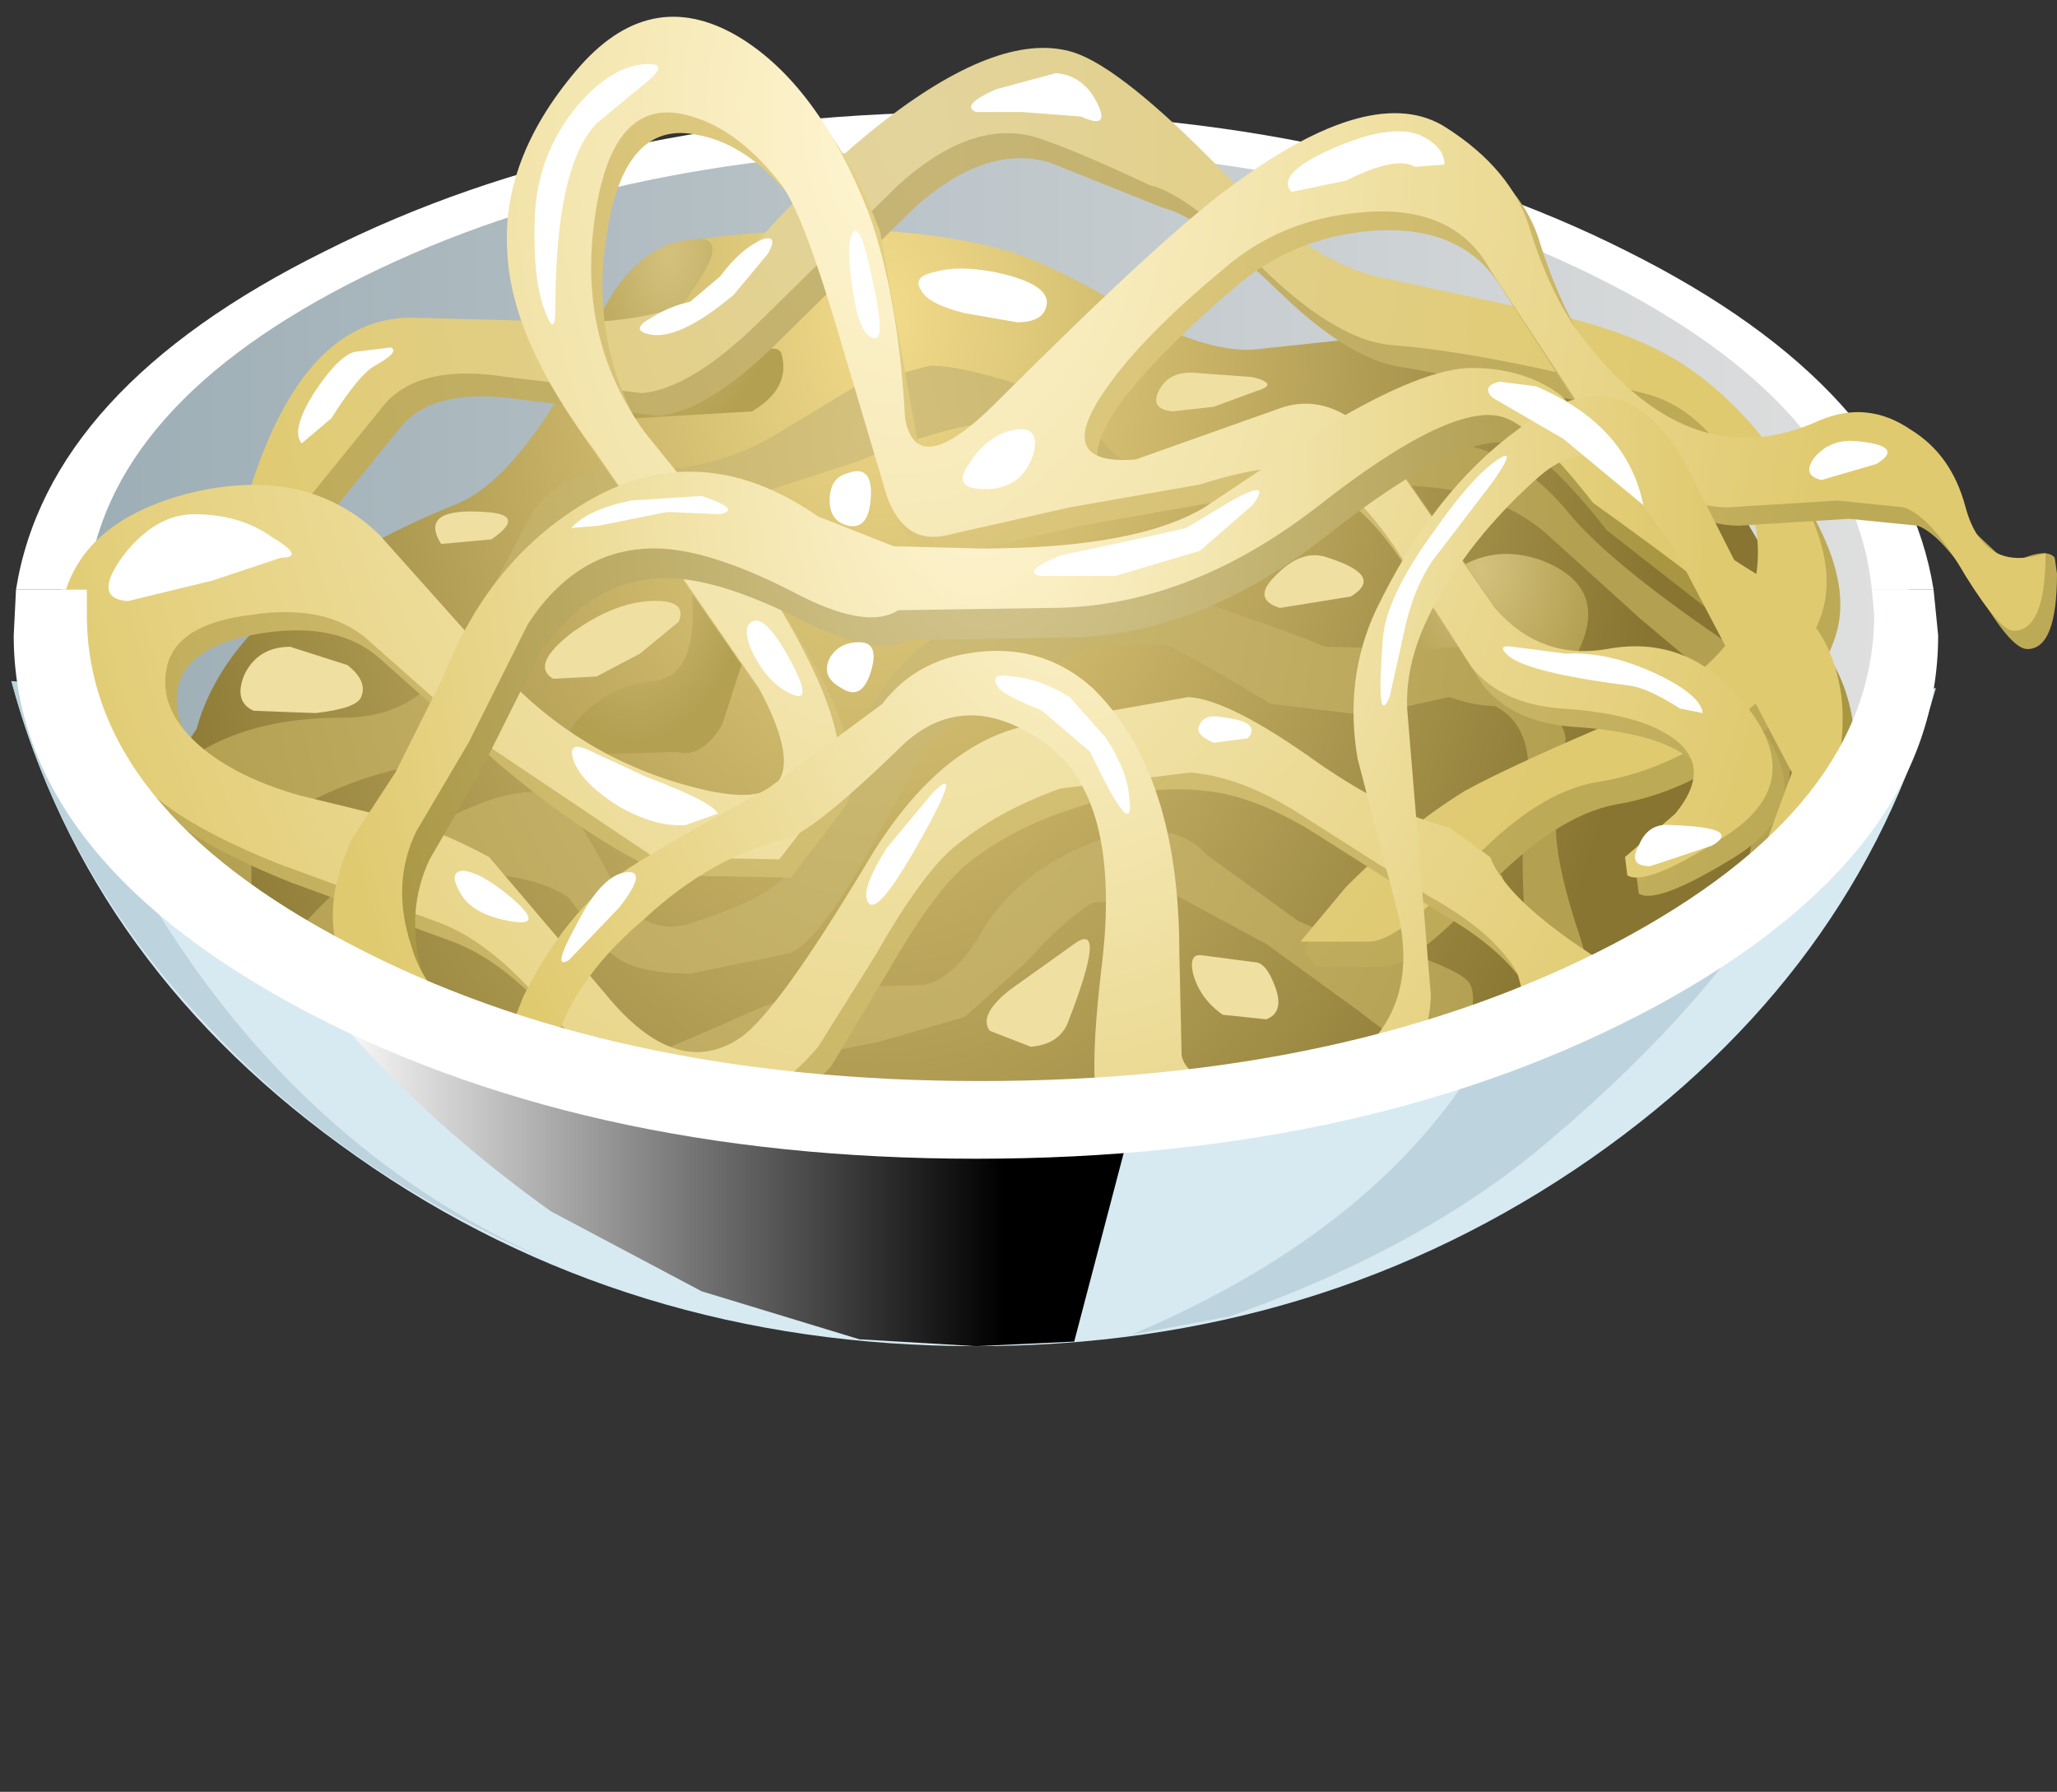 <?xml version="1.0" encoding="UTF-8" standalone="no"?>
<svg xmlns:xlink="http://www.w3.org/1999/xlink" height="39.2px" width="45.0px" xmlns="http://www.w3.org/2000/svg">
  <rect width="100%" height="100%" fill="#333333" stroke="none"/>
  <g transform="matrix(1.0, 0.0, 0.0, 1.0, 0.0, 0.0)">
    <use height="14.55" transform="matrix(1.0, 0.0, 0.0, 1.0, 0.25, 14.9)" width="42.1" xlink:href="#shape0"/>
    <use height="12.85" transform="matrix(1.0, 0.0, 0.0, 1.0, 4.15, 16.6)" width="22.25" xlink:href="#sprite0"/>
    <use height="27.2" transform="matrix(1.0, 0.0, 0.0, 1.0, 0.25, 0.35)" width="44.75" xlink:href="#shape2"/>
  </g>
  <defs>
    <g id="shape0" transform="matrix(1.0, 0.0, 0.0, 1.0, -0.25, -14.9)">
      <path d="M42.15 15.1 L42.35 15.05 Q40.6 21.3 34.8 25.35 28.9 29.45 21.35 29.45 13.7 29.45 7.8 25.3 1.95 21.2 0.25 14.9 L0.6 14.95 Q2.4 16.45 8.15 17.45 L21.5 18.45 34.55 17.5 Q40.2 16.6 42.15 15.1" fill="#d7eaf2" fill-rule="evenodd" stroke="none"/>
      <path d="M34.05 17.5 Q38.35 16.9 40.5 15.95 L39.2 18.9 Q37.5 21.9 33.9 24.95 31.15 27.3 26.9 28.8 L24.75 29.2 Q30.3 26.85 32.55 22.85 33.6 21.0 33.9 19.4 L34.05 17.5" fill="#bdd4de" fill-rule="evenodd" stroke="none"/>
    </g>
    <g id="sprite0" transform="matrix(1.0, 0.0, 0.0, 1.0, 0.0, 0.0)">
      <use height="12.85" transform="matrix(1.0, 0.0, 0.0, 1.0, 0.0, 0.0)" width="22.25" xlink:href="#shape1"/>
    </g>
    <g id="shape1" transform="matrix(1.0, 0.0, 0.0, 1.0, 0.0, 0.0)">
      <path d="M2.4 0.55 Q8.75 1.85 17.35 1.85 L22.25 1.7 19.35 12.75 17.2 12.85 14.65 12.7 11.2 11.65 7.9 9.9 Q3.65 6.85 1.4 3.15 0.3 1.25 0.0 0.0 L2.4 0.55" fill="url(#gradient0)" fill-rule="evenodd" stroke="none"/>
    </g>
    <linearGradient gradientTransform="matrix(0.009, 0.0, 0.0, -0.009, 10.4, 6.4)" gradientUnits="userSpaceOnUse" id="gradient0" spreadMethod="pad" x1="-819.2" x2="819.2">
      <stop offset="0.0" stop-color="#ffffff"/>
      <stop offset="1.0" stop-color="#000000"/>
    </linearGradient>
    <g id="shape2" transform="matrix(1.0, 0.0, 0.0, 1.0, -0.25, -0.35)">
      <path d="M11.95 27.55 Q7.55 25.7 4.5 22.4 1.35 19.05 0.25 14.9 L0.6 14.95 1.3 15.4 Q2.2 18.05 3.7 20.35 6.9 25.3 11.95 27.55" fill="#bdd4de" fill-rule="evenodd" stroke="none"/>
      <path d="M35.9 5.85 Q41.8 9.1 41.8 13.65 41.8 18.25 35.9 21.45 29.95 24.7 21.55 24.7 13.15 24.7 7.25 21.45 1.3 18.25 1.3 13.65 1.3 9.1 7.25 5.85 13.15 2.65 21.55 2.65 29.95 2.65 35.9 5.85" fill="url(#gradient1)" fill-rule="evenodd" stroke="none"/>
      <path d="M42.3 12.9 L40.95 12.9 Q40.55 8.85 34.9 6.05 29.25 3.25 21.45 3.25 13.6 3.25 7.95 6.05 2.3 8.85 1.9 12.9 L0.35 12.9 Q1.05 8.5 7.1 5.5 13.15 2.45 21.35 2.45 29.55 2.45 35.6 5.5 41.6 8.5 42.3 12.9" fill="#ffffff" fill-rule="evenodd" stroke="none"/>
      <path d="M40.75 17.4 Q38.7 19.15 34.9 21.15 29.35 24.1 25.4 24.15 L15.9 23.55 Q11.2 22.9 8.8 22.05 6.8 21.4 4.8 19.85 3.1 18.55 3.05 18.05 3.0 17.75 3.6 17.0 L4.3 15.95 Q5.1 13.0 10.05 11.0 11.3 10.45 12.7 7.85 13.95 5.4 14.8 5.3 18.85 4.7 21.7 5.4 22.7 5.6 24.65 6.75 26.3 7.7 27.4 7.65 L32.1 7.15 Q35.4 6.9 36.15 7.95 L38.5 11.9 Q40.0 14.7 39.95 15.65 39.9 16.35 40.8 16.65 41.4 16.8 40.75 17.4" fill="url(#gradient2)" fill-rule="evenodd" stroke="none"/>
      <path d="M14.8 5.3 Q16.1 4.95 15.25 6.2 14.1 7.85 14.4 8.25 14.8 8.75 15.95 8.05 17.0 7.4 17.1 7.75 17.3 8.5 16.45 9.0 L13.9 9.15 Q12.35 8.75 13.05 7.1 13.7 5.6 14.8 5.3" fill="url(#gradient3)" fill-rule="evenodd" stroke="none"/>
      <path d="M15.8 11.65 Q16.5 11.55 16.5 12.5 L16.3 14.3 15.8 15.85 Q15.35 16.6 14.8 16.45 L13.15 16.5 12.1 16.65 12.55 15.85 Q13.25 15.0 14.3 14.9 15.2 14.8 15.15 13.3 15.1 11.75 15.8 11.65" fill="url(#gradient4)" fill-rule="evenodd" stroke="none"/>
      <path d="M33.7 12.25 Q35.3 12.85 34.45 14.4 33.55 15.9 31.7 15.25 29.9 14.55 31.1 13.15 32.25 11.75 33.7 12.25" fill="url(#gradient5)" fill-rule="evenodd" stroke="none"/>
      <path d="M34.3 11.2 Q35.15 12.25 37.55 13.9 39.35 15.2 39.3 15.85 L38.95 18.5 Q38.6 20.1 38.25 19.5 38.1 19.2 38.55 17.45 38.95 16.0 38.1 15.4 L35.9 13.55 33.8 11.65 Q32.25 10.35 29.5 10.7 L27.15 11.15 24.7 10.85 23.8 9.7 Q23.45 9.15 22.05 9.2 20.8 9.25 18.75 10.1 L15.8 11.05 13.4 11.45 Q12.35 11.9 11.8 13.05 L10.55 15.45 Q9.75 16.55 8.8 16.8 7.7 17.05 6.65 17.6 5.55 18.2 5.5 18.65 L5.5 19.65 6.6 20.25 6.8 20.05 Q7.85 18.9 9.5 18.05 11.25 17.1 12.1 17.4 12.5 17.55 13.35 19.2 14.0 20.55 15.1 20.2 16.55 19.75 17.1 19.25 17.7 18.7 18.2 17.3 19.55 13.65 21.55 13.65 L23.0 12.75 Q23.7 12.05 24.8 12.6 L26.95 13.4 Q28.15 13.8 29.0 14.15 L31.4 14.2 Q32.6 14.0 33.3 14.75 34.2 15.7 34.25 16.15 L34.05 17.8 Q33.95 18.65 34.55 20.45 35.0 21.8 34.5 21.9 34.0 22.0 33.65 22.3 L33.5 22.05 33.35 20.05 Q33.25 18.35 33.4 17.4 33.7 15.25 31.7 15.25 L29.9 15.65 27.8 15.4 Q26.15 14.4 25.5 14.1 L23.8 14.15 21.9 15.2 Q20.6 15.85 20.2 16.45 L18.85 18.9 Q17.9 20.55 17.3 20.85 L15.1 21.3 Q13.6 21.3 13.2 20.65 L12.45 19.65 Q12.0 19.3 11.0 19.15 9.9 19.0 8.85 19.75 7.85 20.45 8.1 20.95 L9.55 21.6 13.75 23.3 15.95 22.35 Q17.55 21.6 18.4 21.6 L20.2 21.55 Q20.9 21.4 21.5 20.35 22.25 19.1 23.85 18.45 25.6 17.8 26.4 18.7 L28.4 20.15 Q29.3 20.55 29.95 20.6 L31.1 20.95 Q31.9 21.25 32.1 21.45 32.35 21.7 32.1 22.55 31.85 23.35 31.3 23.15 30.85 23.0 29.7 22.1 L27.7 20.65 25.75 19.6 23.9 19.75 Q23.25 20.15 22.45 21.05 L21.1 22.25 19.2 22.8 17.4 23.15 16.65 23.5 15.4 23.65 13.75 23.3 13.6 23.3 Q12.65 23.55 10.5 22.5 8.45 21.55 8.1 21.0 L8.1 20.95 6.6 20.25 Q5.9 20.85 5.65 20.1 L5.5 19.65 4.1 18.65 Q3.0 17.3 4.45 16.4 5.65 15.7 7.5 15.7 8.75 15.7 9.5 14.9 L10.6 13.2 11.65 11.2 Q12.4 10.15 14.0 10.25 15.5 10.35 16.9 9.55 L18.8 8.4 20.35 8.0 Q21.1 8.0 22.7 8.55 23.35 8.75 24.3 9.85 24.9 10.5 27.2 10.25 L31.55 9.7 Q33.05 9.7 34.3 11.2" fill="url(#gradient6)" fill-rule="evenodd" stroke="none"/>
      <path d="M30.8 8.05 Q29.6 7.95 28.0 6.4 26.3 4.75 25.45 4.55 L22.95 3.55 Q21.55 3.15 20.0 4.55 L16.9 7.6 Q15.45 9.0 14.4 9.1 L11.45 8.75 Q9.55 8.45 8.8 9.3 L6.45 12.2 Q5.2 13.75 5.45 12.65 5.95 10.15 7.0 8.8 8.0 7.45 9.3 7.45 L13.2 7.55 Q15.55 7.45 16.4 6.4 17.9 4.5 19.7 3.1 22.3 1.1 23.85 1.65 24.9 2.0 27.0 4.2 29.0 6.3 30.65 6.6 L34.6 7.45 Q36.4 7.9 37.45 8.7 38.7 9.7 39.5 11.0 40.35 12.4 40.25 13.45 40.15 14.6 38.7 15.9 37.15 17.3 35.35 17.6 34.0 17.85 32.4 19.55 30.9 21.15 30.25 21.15 L28.8 21.15 28.55 20.85 Q28.55 20.4 29.85 19.6 L34.7 17.05 Q38.05 15.2 38.55 13.9 39.1 12.4 38.3 10.9 37.55 9.45 36.25 9.1 L30.8 8.05" fill="url(#gradient7)" fill-rule="evenodd" stroke="none"/>
      <path d="M35.95 8.6 Q32.45 7.7 30.45 7.55 29.25 7.45 27.65 5.9 26.0 4.25 25.15 4.05 23.45 3.25 22.65 3.0 21.25 2.6 19.65 4.05 L16.55 7.1 Q15.1 8.5 14.05 8.6 L11.1 8.25 Q9.25 7.95 8.45 8.8 L6.1 11.7 Q4.85 13.25 5.1 12.1 6.25 6.95 9.0 6.95 L12.85 7.05 Q15.2 6.95 16.05 5.9 17.65 3.95 19.4 2.6 21.95 0.65 23.5 1.15 24.55 1.5 26.7 3.7 28.65 5.8 30.35 6.1 L34.3 6.95 Q36.1 7.4 37.15 8.2 38.35 9.1 39.2 10.5 40.05 11.9 39.95 12.95 39.85 14.1 38.4 15.4 36.8 16.8 35.0 17.1 33.6 17.3 32.05 19.0 30.6 20.6 29.95 20.6 L28.45 20.6 29.45 19.4 Q30.75 18.1 32.05 17.3 33.15 16.7 35.65 15.65 37.7 14.65 38.2 13.35 38.8 11.9 38.0 10.35 37.2 8.9 35.95 8.6" fill="url(#gradient8)" fill-rule="evenodd" stroke="none"/>
      <path d="M41.95 11.5 L40.45 11.35 38.05 11.5 Q36.6 11.5 35.05 9.7 L32.85 6.3 Q32.0 4.9 30.0 5.05 28.25 5.2 27.0 6.3 25.25 7.8 24.45 8.9 23.3 10.6 25.15 10.45 L28.25 9.35 Q29.55 8.85 30.75 10.45 L33.0 13.7 Q33.95 14.85 35.4 14.6 37.25 14.25 38.5 15.9 39.8 17.6 37.95 18.75 36.25 19.8 35.85 19.55 L35.8 19.15 36.9 18.2 Q37.8 17.1 36.75 16.45 36.0 16.0 34.4 15.9 33.1 15.8 32.45 15.0 L30.75 12.4 Q29.7 10.8 28.75 10.65 L26.5 11.0 23.65 11.5 21.0 12.1 Q20.05 12.4 19.65 11.3 L18.6 7.55 Q17.9 5.1 17.4 4.45 16.4 3.15 15.25 2.95 13.6 2.6 13.25 5.3 12.9 7.85 14.35 9.9 L16.85 12.95 Q19.25 16.55 18.45 17.7 L17.3 19.2 14.6 19.15 Q12.9 18.4 10.9 16.7 L8.3 14.4 Q7.4 13.6 5.75 13.85 4.15 14.1 3.9 15.0 3.7 15.9 4.6 16.7 5.4 17.4 6.85 17.85 L8.85 18.3 Q9.85 18.55 11.0 19.15 L13.5 22.15 Q15.05 24.1 16.45 23.1 17.25 22.55 19.2 19.3 20.8 16.6 22.85 16.25 L26.25 15.65 Q27.2 15.7 29.15 17.1 30.7 18.2 31.95 18.5 L32.85 19.15 Q33.25 20.2 35.65 21.65 L33.65 22.5 33.45 21.7 Q32.95 20.8 31.55 20.0 L28.8 18.25 Q27.45 17.4 26.35 17.3 25.0 17.15 23.45 17.7 22.05 18.15 21.1 18.95 20.4 19.55 19.4 21.3 L18.2 23.3 Q16.55 25.25 14.45 24.35 13.5 23.95 12.3 22.5 11.1 21.05 9.9 20.6 L6.35 19.3 Q4.35 18.5 3.5 17.7 1.45 15.7 1.55 14.1 1.75 11.9 4.35 11.2 6.95 10.55 8.6 12.1 L11.5 15.4 Q13.3 17.2 15.8 17.7 18.4 18.25 16.85 15.45 L13.25 10.25 Q11.5 7.85 11.35 5.95 11.2 3.9 12.85 1.95 14.45 0.05 16.4 1.2 18.15 2.25 19.25 5.05 L20.05 9.55 Q20.3 10.95 22.05 9.2 L27.15 4.5 Q30.3 2.15 31.95 3.2 33.35 4.1 33.7 5.35 34.25 7.05 35.0 7.95 37.3 10.8 40.05 9.65 40.9 9.3 42.35 10.85 L43.95 12.35 Q44.75 11.95 44.95 12.2 L45.0 12.55 Q45.0 14.2 44.35 14.2 44.0 14.2 43.3 13.0 42.5 11.7 41.95 11.5" fill="url(#gradient9)" fill-rule="evenodd" stroke="none"/>
      <path d="M41.65 11.1 L40.2 10.95 37.8 11.1 Q36.35 11.1 34.8 9.25 L32.6 5.9 Q31.8 4.45 29.75 4.65 28.0 4.8 26.75 5.9 25.0 7.35 24.2 8.5 23.0 10.2 24.85 10.05 L27.95 8.95 Q29.25 8.45 30.45 10.05 L32.7 13.3 Q33.7 14.45 35.15 14.2 37.0 13.85 38.25 15.5 39.55 17.2 37.65 18.35 36.0 19.4 35.6 19.15 L35.55 18.75 36.65 17.8 Q37.55 16.7 36.45 16.05 35.7 15.6 34.15 15.5 32.85 15.4 32.2 14.6 L30.5 11.95 Q29.4 10.35 28.45 10.25 27.65 10.15 26.25 10.6 L23.4 11.1 20.75 11.7 Q19.8 11.95 19.4 10.85 L18.3 7.15 Q17.55 4.65 17.1 4.05 16.1 2.75 14.95 2.5 13.35 2.15 13.0 4.85 12.65 7.45 14.1 9.45 L16.6 12.55 Q18.9 16.15 18.2 17.3 L17.05 18.8 14.3 18.75 10.65 16.3 8.05 14.0 Q7.15 13.2 5.5 13.45 3.85 13.65 3.65 14.6 3.45 15.5 4.35 16.3 5.15 17.0 6.55 17.4 L8.6 17.9 Q9.6 18.15 10.7 18.75 L13.25 21.75 Q14.8 23.65 16.2 22.7 17.0 22.15 18.95 18.9 20.55 16.2 22.6 15.85 L26.0 15.25 Q26.9 15.3 28.85 16.7 30.45 17.8 31.7 18.1 L32.6 18.75 Q33.0 19.8 35.4 21.25 L33.4 22.05 33.2 21.3 Q32.7 20.4 31.25 19.6 L28.5 17.85 Q27.2 17.0 26.05 16.9 L23.2 17.25 Q21.8 17.75 20.85 18.55 20.15 19.15 19.15 20.9 L17.9 22.9 Q16.3 24.8 14.2 23.95 13.25 23.55 12.0 22.1 10.8 20.65 9.65 20.2 L6.1 18.9 Q4.1 18.1 3.25 17.3 1.15 15.4 1.3 13.65 1.45 11.5 4.1 10.8 6.7 10.15 8.3 11.7 L11.2 14.95 Q13.0 16.75 15.5 17.3 18.1 17.85 16.6 15.05 L13.0 9.85 Q11.2 7.45 11.1 5.55 10.95 3.5 12.6 1.55 14.2 -0.35 16.15 0.8 17.9 1.85 19.0 4.65 19.65 6.45 19.8 9.15 20.05 10.55 21.8 8.8 25.4 5.2 26.9 4.1 30.05 1.75 31.65 2.8 33.05 3.7 33.45 4.95 33.95 6.6 34.75 7.55 37.05 10.45 39.8 9.2 40.85 8.75 41.8 9.4 42.7 9.95 43.0 11.1 43.4 12.55 44.75 12.1 44.75 13.8 44.05 13.8 43.75 13.8 43.0 12.6 42.25 11.3 41.65 11.1" fill="url(#gradient10)" fill-rule="evenodd" stroke="none"/>
      <path d="M32.45 8.7 Q33.65 8.7 34.45 9.3 L36.35 11.3 38.55 13.05 Q39.75 13.75 40.2 14.7 41.05 16.45 39.95 18.95 L38.55 20.1 39.45 17.5 Q40.05 15.85 38.35 14.1 L35.15 11.6 Q33.9 10.0 33.2 9.75 32.1 9.3 29.05 11.7 26.2 13.95 23.2 13.95 L19.9 14.0 Q19.25 14.4 17.6 13.6 15.65 12.6 14.45 12.65 12.9 12.7 11.8 14.3 L10.5 16.9 9.4 18.8 Q8.85 19.95 9.25 21.35 9.65 22.7 11.55 23.65 L13.4 24.35 Q12.7 24.55 10.05 23.5 6.5 22.15 8.0 18.95 L8.9 17.55 10.0 15.45 Q10.95 12.9 13.05 11.65 15.6 10.1 18.2 11.9 19.0 12.45 19.8 12.6 L21.7 12.65 Q25.15 12.65 26.6 11.7 L29.35 9.95 Q31.4 8.7 32.45 8.7" fill="url(#gradient11)" fill-rule="evenodd" stroke="none"/>
      <path d="M32.2 8.05 Q33.35 8.05 34.15 8.65 L36.05 10.65 Q36.8 11.55 38.25 12.45 39.5 13.2 39.95 14.1 40.8 15.85 39.65 18.35 L38.25 19.5 39.2 16.9 Q39.8 15.2 38.1 13.5 37.5 12.9 34.85 11.0 33.6 9.4 32.95 9.15 31.85 8.7 28.8 11.1 25.95 13.3 22.95 13.3 L19.65 13.35 Q18.95 13.8 17.35 12.95 15.4 11.95 14.2 12.0 12.6 12.05 11.55 13.65 L10.25 16.25 9.1 18.2 Q8.55 19.35 9.0 20.7 9.4 22.1 11.3 23.05 L13.1 23.75 Q12.45 23.95 9.8 22.9 6.25 21.5 7.7 18.35 L8.65 16.9 9.7 14.8 Q10.7 12.25 12.8 11.0 15.3 9.5 17.9 11.3 L19.55 11.95 21.45 12.0 Q24.85 12.0 26.35 11.1 L29.05 9.3 Q31.15 8.05 32.2 8.05" fill="url(#gradient12)" fill-rule="evenodd" stroke="none"/>
      <path d="M31.7 12.7 Q30.65 14.3 30.8 15.7 L31.3 21.75 Q31.3 24.9 24.3 24.55 23.7 24.5 24.1 21.15 24.55 17.45 22.85 16.25 21.15 15.05 19.8 16.25 17.8 18.2 17.2 18.35 15.55 18.75 14.1 20.1 12.8 21.2 12.3 22.4 11.7 23.8 10.8 23.45 L11.45 21.8 Q12.35 20.0 13.6 19.1 14.15 18.7 16.8 17.25 L19.3 15.4 Q20.1 14.35 21.55 14.25 22.9 14.15 23.9 15.05 25.8 16.9 25.8 20.85 L25.85 23.1 Q26.0 23.7 27.2 23.8 28.75 23.95 29.8 23.0 31.0 21.9 30.6 20.05 L29.7 16.6 Q29.4 14.85 30.1 13.35 31.35 10.75 33.2 9.4 35.6 7.55 37.0 10.4 L38.85 14.05 39.6 14.9 Q40.2 15.55 40.2 18.05 L39.6 18.85 Q39.8 18.1 39.2 16.9 L36.6 11.95 35.3 10.2 Q34.6 9.65 33.7 10.4 32.5 11.45 31.7 12.7" fill="url(#gradient13)" fill-rule="evenodd" stroke="none"/>
      <path d="M14.2 1.4 Q14.6 1.4 14.2 1.75 L13.05 2.7 Q12.15 3.65 12.15 6.75 12.15 7.45 11.9 6.75 11.65 6.05 11.7 4.75 11.75 3.4 12.6 2.35 13.4 1.4 14.2 1.4" fill="#ffffff" fill-rule="evenodd" stroke="none"/>
      <path d="M4.25 11.25 Q5.25 11.25 5.95 11.75 6.7 12.2 6.15 12.2 L4.65 12.7 2.8 13.15 Q2.0 13.1 2.7 12.15 3.4 11.25 4.25 11.25" fill="#ffffff" fill-rule="evenodd" stroke="none"/>
      <path d="M19.0 5.75 Q19.4 7.4 19.15 7.4 18.8 7.4 18.65 6.3 18.5 5.35 18.65 5.1 18.8 4.85 19.0 5.75" fill="#ffffff" fill-rule="evenodd" stroke="none"/>
      <path d="M23.1 1.6 Q23.7 1.65 24.0 2.25 24.3 2.85 23.65 2.55 L22.35 2.45 21.35 2.45 Q21.0 2.3 21.8 1.95 L23.1 1.6" fill="#ffffff" fill-rule="evenodd" stroke="none"/>
      <path d="M31.05 2.95 Q31.6 3.2 31.6 3.6 L30.95 3.65 Q30.55 3.4 29.45 3.95 L28.25 4.2 Q27.9 3.8 29.15 3.25 30.4 2.7 31.05 2.95" fill="#ffffff" fill-rule="evenodd" stroke="none"/>
      <path d="M22.0 9.45 Q22.8 9.2 22.6 9.95 22.35 10.7 21.55 10.7 20.8 10.7 21.2 10.15 21.5 9.65 22.0 9.45" fill="#ffffff" fill-rule="evenodd" stroke="none"/>
      <path d="M39.85 10.5 Q39.4 10.4 39.7 10.0 40.05 9.6 40.6 9.65 41.7 9.75 41.05 10.15 L39.85 10.5" fill="#ffffff" fill-rule="evenodd" stroke="none"/>
      <path d="M15.35 10.85 Q16.25 11.15 15.75 11.25 L14.6 11.2 13.1 11.5 12.5 11.55 Q12.85 11.15 13.8 10.95 L15.35 10.85" fill="#ffffff" fill-rule="evenodd" stroke="none"/>
      <path d="M7.75 7.7 L8.55 7.6 Q8.75 7.7 8.2 8.0 7.85 8.2 7.25 9.15 L6.6 9.7 Q6.35 9.4 6.9 8.55 7.4 7.8 7.75 7.7" fill="#ffffff" fill-rule="evenodd" stroke="none"/>
      <path d="M23.4 15.25 L24.2 16.15 Q24.65 16.85 24.7 17.4 24.85 18.55 23.85 16.45 L22.8 15.55 Q21.95 15.2 21.85 15.05 21.6 14.7 22.15 14.8 22.75 14.85 23.4 15.25" fill="#ffffff" fill-rule="evenodd" stroke="none"/>
      <path d="M26.8 15.7 Q27.6 15.8 27.3 16.15 L26.55 16.25 Q26.1 16.05 26.25 15.85 26.35 15.6 26.8 15.7" fill="#ffffff" fill-rule="evenodd" stroke="none"/>
      <path d="M20.4 17.35 Q21.1 16.65 20.15 18.35 19.2 20.05 19.0 19.75 18.8 19.5 19.4 18.55 L20.4 17.35" fill="#ffffff" fill-rule="evenodd" stroke="none"/>
      <path d="M32.7 10.1 Q33.25 9.7 32.65 10.55 L31.35 12.25 Q30.9 12.9 30.7 13.9 L30.4 15.25 Q30.1 15.95 30.25 14.0 30.3 13.1 31.35 11.65 32.15 10.5 32.7 10.1" fill="#ffffff" fill-rule="evenodd" stroke="none"/>
      <path d="M34.25 14.3 Q35.2 14.25 36.25 14.75 37.2 15.2 37.25 15.6 L36.75 15.5 Q36.05 15.05 35.65 15.0 33.3 14.7 32.95 14.3 32.75 14.1 33.1 14.15 L34.25 14.3" fill="#ffffff" fill-rule="evenodd" stroke="none"/>
      <path d="M36.55 18.05 Q38.15 18.1 37.45 18.5 L36.1 18.95 Q35.6 18.95 35.85 18.5 36.05 18.0 36.55 18.05" fill="#ffffff" fill-rule="evenodd" stroke="none"/>
      <path d="M10.6 11.2 Q11.55 11.25 10.75 11.8 L9.65 11.9 Q9.15 11.1 10.6 11.2" fill="#efdfa1" fill-rule="evenodd" stroke="none"/>
      <path d="M6.35 14.15 L7.6 14.55 Q8.05 14.9 7.9 15.25 7.8 15.5 6.9 15.6 L5.55 15.55 Q5.1 15.35 5.35 14.75 5.65 14.15 6.35 14.15" fill="#efdfa1" fill-rule="evenodd" stroke="none"/>
      <path d="M14.2 13.15 Q15.05 13.1 14.85 13.6 L14.0 14.3 13.05 14.8 12.1 14.85 Q11.6 14.55 12.5 13.85 13.4 13.2 14.2 13.15" fill="#efdfa1" fill-rule="evenodd" stroke="none"/>
      <path d="M17.15 14.2 Q17.85 15.4 17.35 15.2 16.85 15.0 16.5 14.35 16.2 13.75 16.45 13.6 16.7 13.45 17.15 14.2" fill="#ffffff" fill-rule="evenodd" stroke="none"/>
      <path d="M14.15 17.0 Q15.6 17.55 15.7 17.8 L15.0 18.05 Q14.35 18.1 13.55 17.65 12.75 17.15 12.55 16.65 12.4 16.2 12.85 16.4 L14.15 17.0" fill="#ffffff" fill-rule="evenodd" stroke="none"/>
      <path d="M18.8 14.05 Q19.25 14.05 19.05 14.7 18.85 15.35 18.4 15.05 17.95 14.8 18.15 14.4 18.35 14.05 18.8 14.05" fill="#ffffff" fill-rule="evenodd" stroke="none"/>
      <path d="M21.75 5.95 Q22.95 6.2 22.9 6.65 22.85 7.05 22.25 7.05 L21.1 6.85 Q20.3 6.65 20.15 6.35 19.95 6.05 20.45 5.95 20.95 5.8 21.75 5.95" fill="#ffffff" fill-rule="evenodd" stroke="none"/>
      <path d="M26.05 8.15 L27.4 8.25 Q28.0 8.4 27.5 8.55 L26.55 8.9 25.65 9.0 Q25.15 8.95 25.35 8.55 25.55 8.15 26.05 8.15" fill="#efdfa1" fill-rule="evenodd" stroke="none"/>
      <path d="M26.95 10.95 Q27.85 10.45 27.4 11.05 L26.25 12.05 24.4 12.6 22.75 12.6 Q22.35 12.5 23.2 12.15 L24.85 11.8 25.95 11.55 26.95 10.95" fill="#ffffff" fill-rule="evenodd" stroke="none"/>
      <path d="M27.45 21.05 Q27.7 21.05 27.9 21.6 28.1 22.15 27.7 22.3 L26.75 22.2 Q26.25 21.85 26.1 21.3 26.0 20.85 26.3 20.9 L27.45 21.05" fill="#efdfa1" fill-rule="evenodd" stroke="none"/>
      <path d="M23.5 20.65 Q24.25 20.1 23.35 22.4 23.15 22.85 22.55 22.9 L21.65 22.55 Q21.4 22.2 22.1 21.65 L23.5 20.65" fill="#efdfa1" fill-rule="evenodd" stroke="none"/>
      <path d="M11.2 19.65 Q11.95 20.3 11.15 20.15 10.3 20.0 10.05 19.5 9.8 19.05 10.15 19.05 10.55 19.1 11.2 19.65" fill="#ffffff" fill-rule="evenodd" stroke="none"/>
      <path d="M13.6 19.1 Q14.25 18.95 13.55 19.85 L12.45 21.0 Q12.05 21.25 12.6 20.25 13.1 19.25 13.6 19.1" fill="#ffffff" fill-rule="evenodd" stroke="none"/>
      <path d="M33.6 8.45 Q35.6 9.3 35.95 11.05 L34.2 9.6 32.65 8.7 Q32.4 8.45 32.8 8.35 L33.6 8.45" fill="#ffffff" fill-rule="evenodd" stroke="none"/>
      <path d="M29.05 12.2 Q30.3 12.6 29.55 13.05 L28.0 13.3 Q27.35 13.1 27.95 12.55 28.5 12.0 29.05 12.2" fill="#efdfa1" fill-rule="evenodd" stroke="none"/>
      <path d="M18.55 10.35 Q19.1 10.15 19.05 10.9 19.0 11.6 18.55 11.5 18.15 11.4 18.15 10.95 18.15 10.45 18.55 10.35" fill="#ffffff" fill-rule="evenodd" stroke="none"/>
      <path d="M16.65 5.25 Q17.05 5.1 16.8 5.55 L16.05 6.45 Q14.8 7.5 14.15 7.3 13.8 7.2 14.25 6.95 14.65 6.7 15.1 6.6 L15.75 6.05 Q16.2 5.45 16.65 5.25" fill="#ffffff" fill-rule="evenodd" stroke="none"/>
      <path d="M40.95 12.9 L42.3 12.9 42.4 13.9 Q42.4 18.65 36.25 22.0 30.05 25.35 21.35 25.35 12.65 25.35 6.45 22.0 0.3 18.65 0.3 13.9 L0.35 12.9 1.9 12.9 1.9 13.45 Q1.9 17.65 7.65 20.65 13.35 23.65 21.45 23.65 29.55 23.65 35.3 20.65 41.0 17.65 41.0 13.45 L40.95 12.9" fill="#ffffff" fill-rule="evenodd" stroke="none"/>
    </g>
    <linearGradient gradientTransform="matrix(0.025, 0.0, 0.0, -0.025, 21.55, 13.65)" gradientUnits="userSpaceOnUse" id="gradient1" spreadMethod="pad" x1="-819.2" x2="819.2">
      <stop offset="0.0" stop-color="#9cadb5"/>
      <stop offset="1.0" stop-color="#e0e0e0"/>
    </linearGradient>
    <radialGradient cx="0" cy="0" gradientTransform="matrix(-0.003, 0.033, 0.021, 0.004, 19.35, 6.85)" gradientUnits="userSpaceOnUse" id="gradient2" r="819.2" spreadMethod="pad">
      <stop offset="0.0" stop-color="#f2db8a"/>
      <stop offset="1.0" stop-color="#877531"/>
    </radialGradient>
    <radialGradient cx="0" cy="0" gradientTransform="matrix(-4.0E-4, 0.005, 0.003, 5.0E-4, 14.65, 5.6)" gradientUnits="userSpaceOnUse" id="gradient3" r="819.2" spreadMethod="pad">
      <stop offset="0.0" stop-color="#d4c17d"/>
      <stop offset="1.0" stop-color="#b3a051"/>
    </radialGradient>
    <radialGradient cx="0" cy="0" gradientTransform="matrix(-4.0E-4, 0.005, 0.003, 6.0E-4, 13.95, 12.1)" gradientUnits="userSpaceOnUse" id="gradient4" r="819.2" spreadMethod="pad">
      <stop offset="0.0" stop-color="#d4c17d"/>
      <stop offset="1.0" stop-color="#b3a051"/>
    </radialGradient>
    <radialGradient cx="0" cy="0" gradientTransform="matrix(-3.0E-4, 0.004, 0.003, 5.0E-4, 32.4, 12.45)" gradientUnits="userSpaceOnUse" id="gradient5" r="819.2" spreadMethod="pad">
      <stop offset="0.0" stop-color="#d4c17d"/>
      <stop offset="1.0" stop-color="#b3a051"/>
    </radialGradient>
    <radialGradient cx="0" cy="0" gradientTransform="matrix(-0.002, 0.03, 0.019, 0.004, 18.9, 9.5)" gradientUnits="userSpaceOnUse" id="gradient6" r="819.2" spreadMethod="pad">
      <stop offset="0.0" stop-color="#d4c17d"/>
      <stop offset="1.0" stop-color="#b3a051"/>
    </radialGradient>
    <radialGradient cx="0" cy="0" gradientTransform="matrix(-0.002, 0.031, 0.02, 0.004, 20.35, 3.4)" gradientUnits="userSpaceOnUse" id="gradient7" r="819.2" spreadMethod="pad">
      <stop offset="0.0" stop-color="#c7b577"/>
      <stop offset="1.0" stop-color="#bdaa57"/>
    </radialGradient>
    <radialGradient cx="0" cy="0" gradientTransform="matrix(-0.002, 0.031, 0.02, 0.004, 20.0, 2.85)" gradientUnits="userSpaceOnUse" id="gradient8" r="819.2" spreadMethod="pad">
      <stop offset="0.0" stop-color="#e3d49d"/>
      <stop offset="1.0" stop-color="#e0ca70"/>
    </radialGradient>
    <radialGradient cx="0" cy="0" gradientTransform="matrix(-0.003, 0.039, 0.025, 0.005, 20.15, 3.05)" gradientUnits="userSpaceOnUse" id="gradient9" r="819.2" spreadMethod="pad">
      <stop offset="0.0" stop-color="#e6d189"/>
      <stop offset="1.0" stop-color="#bdaa57"/>
    </radialGradient>
    <radialGradient cx="0" cy="0" gradientTransform="matrix(-0.003, 0.039, 0.025, 0.004, 19.9, 2.6)" gradientUnits="userSpaceOnUse" id="gradient10" r="819.2" spreadMethod="pad">
      <stop offset="0.0" stop-color="#fff6d4"/>
      <stop offset="1.0" stop-color="#e0ca70"/>
    </radialGradient>
    <radialGradient cx="0" cy="0" gradientTransform="matrix(-0.002, 0.029, 0.018, 0.003, 21.65, 10.2)" gradientUnits="userSpaceOnUse" id="gradient11" r="819.2" spreadMethod="pad">
      <stop offset="0.0" stop-color="#d6c894"/>
      <stop offset="1.0" stop-color="#a89642"/>
    </radialGradient>
    <radialGradient cx="0" cy="0" gradientTransform="matrix(-0.002, 0.029, 0.018, 0.003, 21.4, 9.55)" gradientUnits="userSpaceOnUse" id="gradient12" r="819.2" spreadMethod="pad">
      <stop offset="0.0" stop-color="#fff6d4"/>
      <stop offset="1.0" stop-color="#e0ca70"/>
    </radialGradient>
    <radialGradient cx="0" cy="0" gradientTransform="matrix(-0.002, 0.026, 0.017, 0.003, 23.4, 10.2)" gradientUnits="userSpaceOnUse" id="gradient13" r="819.2" spreadMethod="pad">
      <stop offset="0.0" stop-color="#fff6d4"/>
      <stop offset="1.0" stop-color="#e0ca70"/>
    </radialGradient>
  </defs>
</svg>
